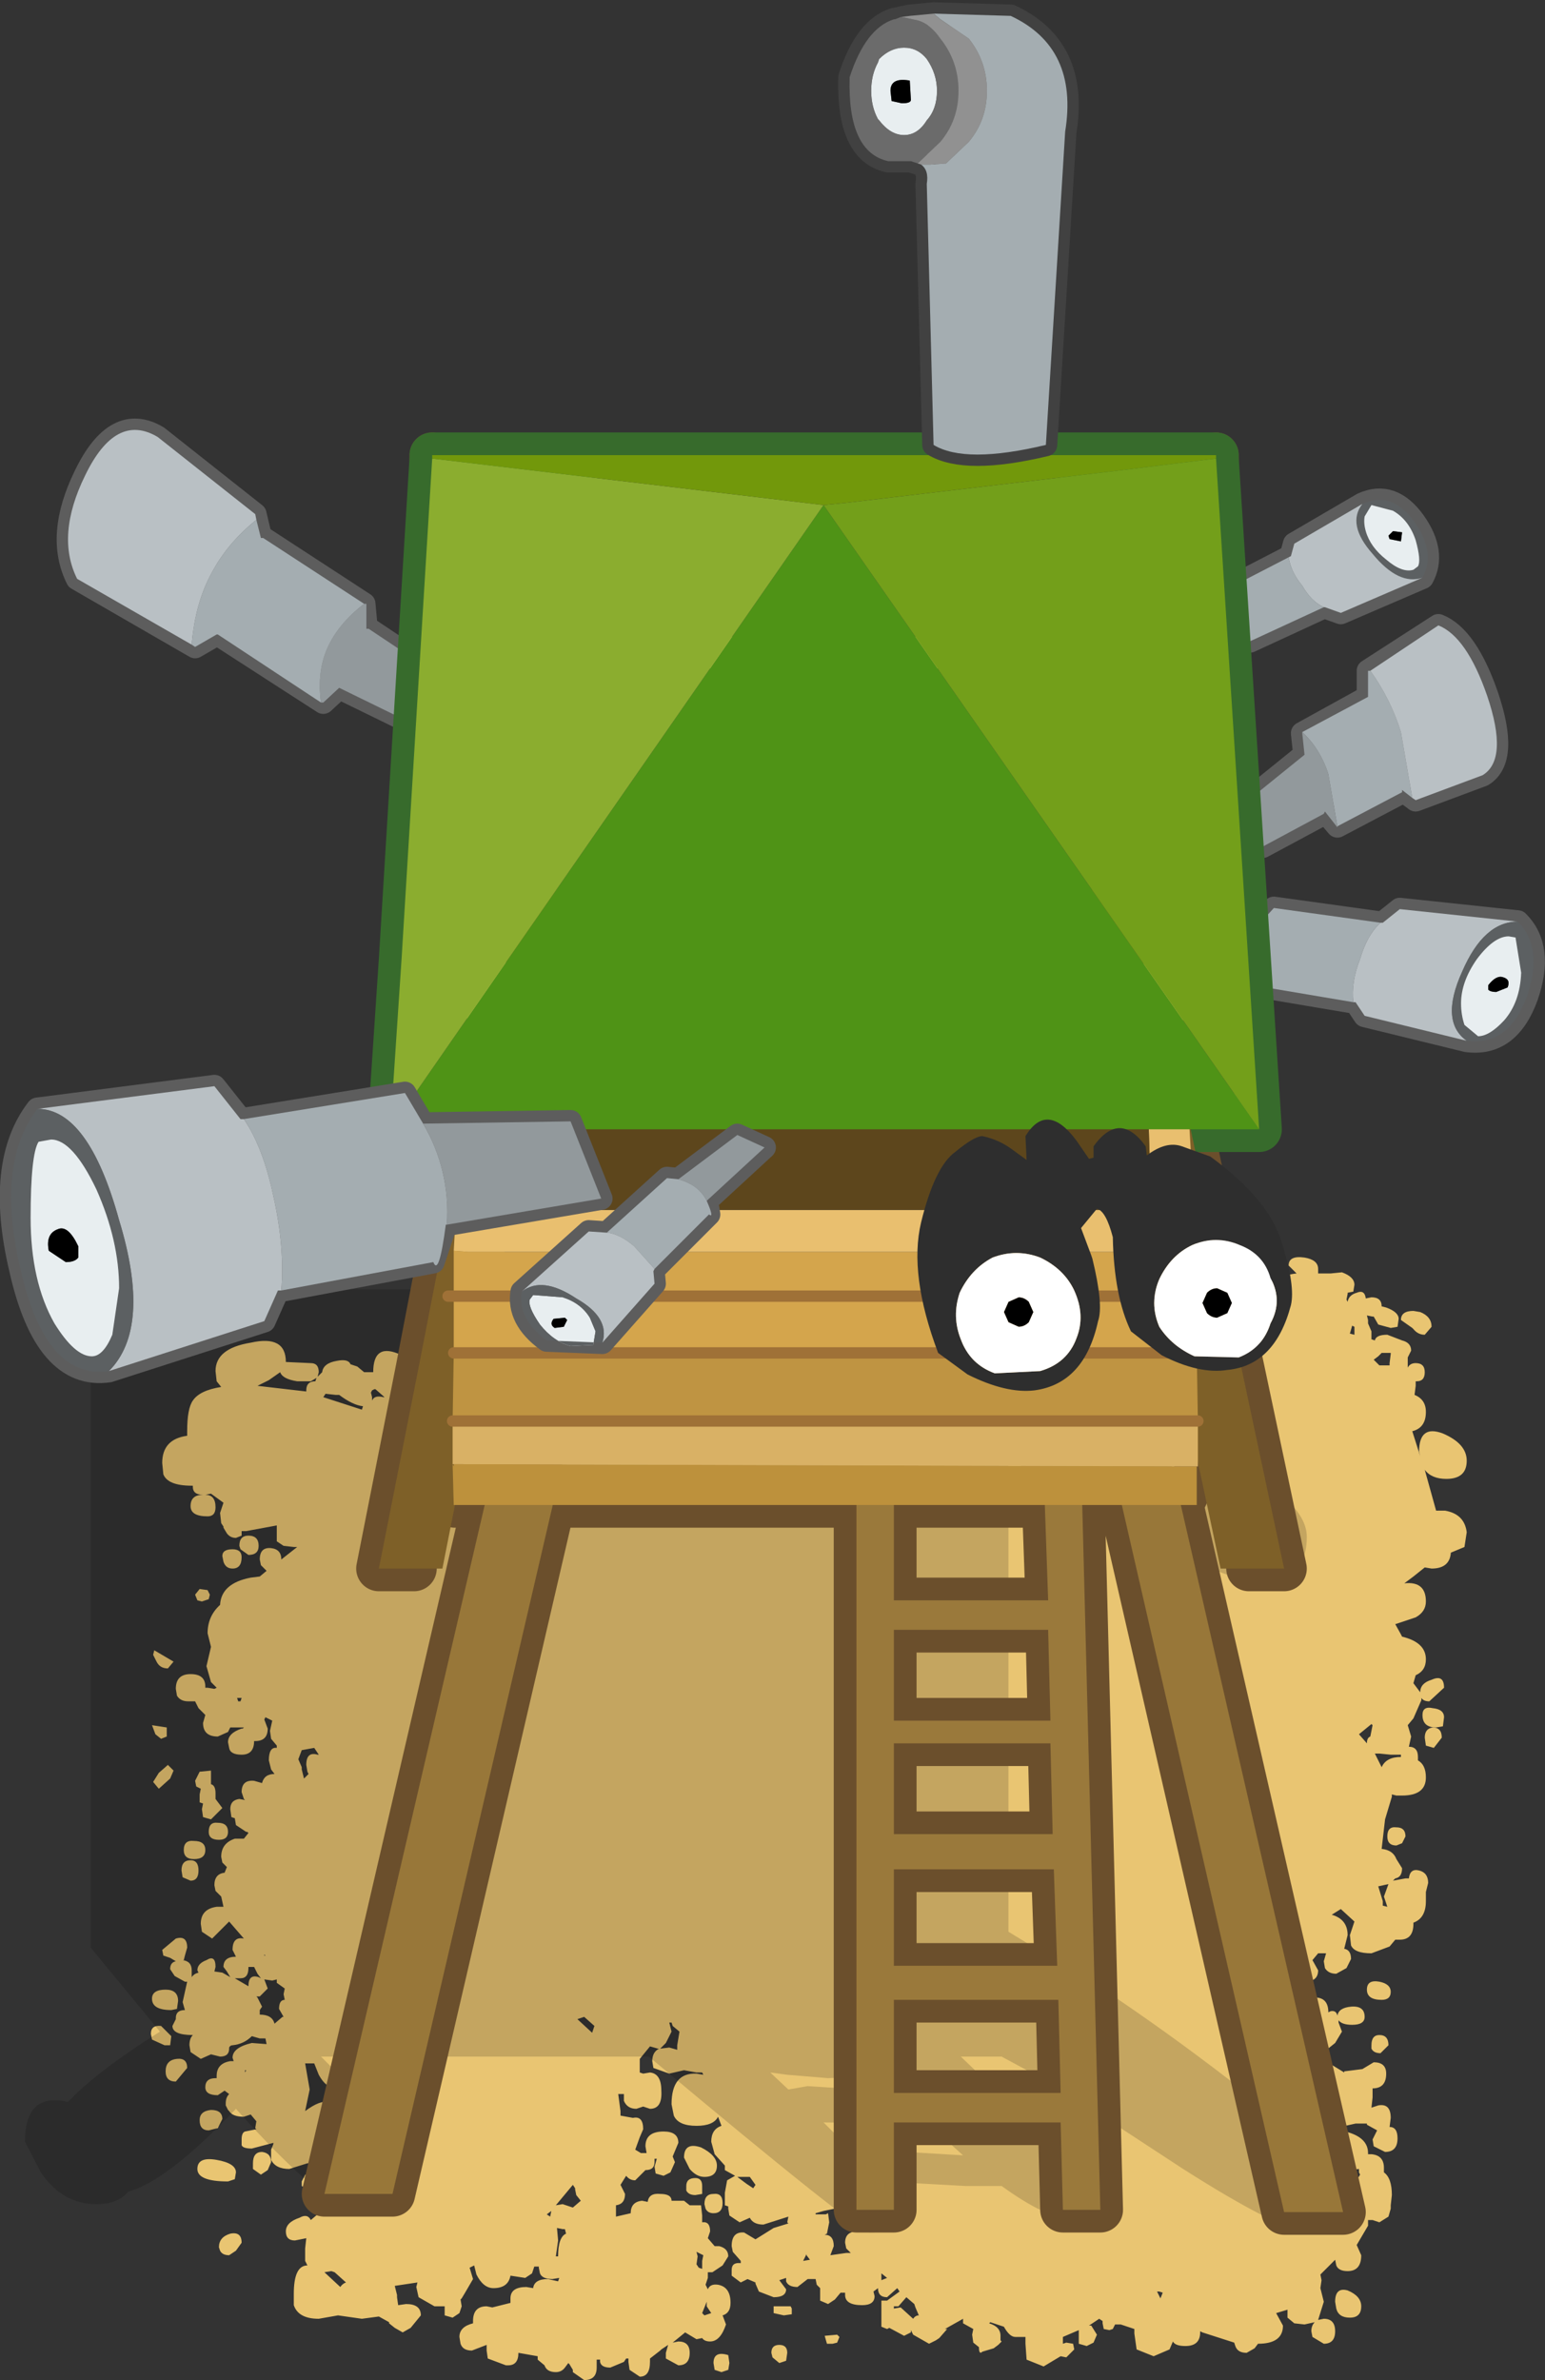 <?xml version="1.0" encoding="UTF-8" standalone="no"?>
<svg xmlns:xlink="http://www.w3.org/1999/xlink" height="104.85px" width="68.1px" xmlns="http://www.w3.org/2000/svg">
  <rect width="100%" height="100%" fill="#333333" stroke="none"/>
  <g transform="matrix(1.0, 0.0, 0.0, 1.0, 4.25, 48.45)">
    <path d="M46.1 -6.4 L47.05 -8.0 51.35 -7.85 51.9 -8.45 56.6 -7.8 56.7 -7.8 57.45 -8.4 62.65 -7.85 Q63.8 -6.7 63.05 -4.55 62.25 -2.35 60.4 -2.6 L55.9 -3.7 55.5 -4.3 55.4 -4.3 50.95 -5.05 Q50.75 -5.1 50.65 -5.8 L50.6 -5.8 46.1 -6.4" fill="#696969" fill-rule="evenodd" stroke="none"/>
    <path d="M46.1 -6.4 L47.05 -8.0 51.35 -7.85 51.9 -8.45 56.6 -7.8 56.7 -7.8 57.45 -8.4 62.65 -7.85 Q63.8 -6.7 63.05 -4.55 62.25 -2.35 60.4 -2.6 L55.9 -3.7 55.5 -4.3 55.4 -4.3 50.95 -5.05 Q50.75 -5.1 50.65 -5.8 L50.6 -5.8 46.1 -6.4 Z" fill="none" stroke="#5d5d5d" stroke-linecap="round" stroke-linejoin="round" stroke-width="1.0"/>
    <path d="M50.6 -5.8 L46.1 -6.4 47.05 -8.0 51.35 -7.85 Q50.5 -6.9 50.6 -5.8" fill="#92999c" fill-rule="evenodd" stroke="none"/>
    <path d="M56.6 -7.8 L56.7 -7.8 57.45 -8.4 62.65 -7.85 Q61.15 -7.85 60.2 -5.65 59.2 -3.45 60.4 -2.6 L55.9 -3.7 55.5 -4.3 55.4 -4.3 Q55.3 -5.2 55.7 -6.2 56.0 -7.25 56.6 -7.8" fill="#b9c0c4" fill-rule="evenodd" stroke="none"/>
    <path d="M51.35 -7.85 L51.9 -8.45 56.6 -7.8 Q56.0 -7.25 55.7 -6.2 55.3 -5.2 55.4 -4.3 L50.95 -5.05 Q50.8 -4.75 50.65 -5.8 L50.6 -5.8 Q50.5 -6.9 51.35 -7.85" fill="#a4adb1" fill-rule="evenodd" stroke="none"/>
    <path d="M62.65 -7.85 Q63.8 -6.7 63.05 -4.55 62.25 -2.35 60.4 -2.6 59.2 -3.45 60.2 -5.65 61.15 -7.85 62.65 -7.85 M60.15 -4.25 Q60.15 -3.75 60.3 -3.3 L60.9 -2.8 Q61.4 -2.8 62.05 -3.5 62.75 -4.3 62.8 -5.6 L62.55 -7.15 62.25 -7.2 Q61.6 -7.2 60.85 -6.2 60.15 -5.2 60.15 -4.25" fill="#5c6062" fill-rule="evenodd" stroke="none"/>
    <path d="M60.15 -4.25 Q60.15 -5.2 60.85 -6.2 61.6 -7.2 62.25 -7.2 L62.55 -7.15 62.8 -5.6 Q62.75 -4.3 62.05 -3.5 61.4 -2.8 60.9 -2.8 L60.3 -3.3 Q60.15 -3.75 60.15 -4.25 M62.0 -5.4 Q61.7 -5.5 61.35 -5.05 L61.35 -4.85 Q61.45 -4.75 61.7 -4.75 L62.2 -4.95 Q62.35 -5.3 62.0 -5.4" fill="#e8eef0" fill-rule="evenodd" stroke="none"/>
    <path d="M62.0 -5.4 Q62.35 -5.3 62.2 -4.95 L61.7 -4.75 Q61.45 -4.75 61.35 -4.85 L61.35 -5.05 Q61.7 -5.5 62.0 -5.4" fill="#000000" fill-rule="evenodd" stroke="none"/>
    <path d="M59.15 -20.9 Q60.4 -20.4 61.3 -17.8 62.25 -15.0 61.1 -14.3 L58.15 -13.2 57.55 -13.65 57.55 -13.55 54.7 -12.05 54.15 -12.7 54.1 -12.6 51.4 -11.15 50.9 -13.3 53.25 -15.2 53.15 -16.15 56.05 -17.75 56.05 -17.8 56.05 -18.9 59.15 -20.9" fill="#696969" fill-rule="evenodd" stroke="none"/>
    <path d="M59.15 -20.9 Q60.4 -20.4 61.3 -17.8 62.25 -15.0 61.1 -14.3 L58.15 -13.2 57.55 -13.65 57.55 -13.55 54.7 -12.05 54.15 -12.7 54.1 -12.6 51.4 -11.15 50.9 -13.3 53.25 -15.2 53.15 -16.15 56.05 -17.75 56.05 -17.8 56.05 -18.9 59.15 -20.9 Z" fill="none" stroke="#5d5d5d" stroke-linecap="round" stroke-linejoin="round" stroke-width="1.0"/>
    <path d="M53.15 -16.2 L56.05 -17.75 56.05 -17.8 56.05 -18.9 56.15 -18.9 Q57.05 -17.65 57.5 -16.2 L58.0 -13.3 57.55 -13.65 57.55 -13.55 54.7 -12.05 54.3 -14.35 Q53.95 -15.45 53.15 -16.2" fill="#a4adb1" fill-rule="evenodd" stroke="none"/>
    <path d="M56.15 -18.9 L59.15 -20.9 Q60.4 -20.4 61.3 -17.8 62.25 -15.0 61.1 -14.3 L58.15 -13.2 58.0 -13.3 57.5 -16.2 Q57.05 -17.65 56.15 -18.9" fill="#b9c0c4" fill-rule="evenodd" stroke="none"/>
    <path d="M54.7 -12.05 L54.7 -12.0 54.15 -12.7 54.1 -12.6 51.4 -11.15 50.9 -13.3 53.25 -15.2 53.15 -16.15 53.15 -16.2 Q53.95 -15.45 54.3 -14.35 L54.7 -12.05" fill="#92999c" fill-rule="evenodd" stroke="none"/>
    <path d="M55.8 -26.25 Q57.1 -26.85 58.1 -25.45 59.05 -24.1 58.45 -23.0 L54.85 -21.45 54.15 -21.7 54.1 -21.7 50.85 -20.2 50.35 -20.45 47.3 -19.4 46.3 -20.3 49.45 -21.75 49.55 -22.35 52.55 -23.9 52.65 -23.95 52.8 -24.5 55.8 -26.25" fill="#696969" fill-rule="evenodd" stroke="none"/>
    <path d="M55.8 -26.25 L52.8 -24.5 52.65 -23.95 52.55 -23.9 49.55 -22.35 49.45 -21.75 46.3 -20.3 47.3 -19.4 50.35 -20.45 50.85 -20.2 54.1 -21.7 54.15 -21.7 54.85 -21.45 58.45 -23.0 Q59.05 -24.1 58.1 -25.45 57.1 -26.85 55.8 -26.25 Z" fill="none" stroke="#5d5d5d" stroke-linecap="round" stroke-linejoin="round" stroke-width="1.0"/>
    <path d="M55.8 -26.25 Q57.1 -26.85 58.1 -25.45 59.05 -24.1 58.45 -23.0 57.4 -22.65 56.25 -24.05 55.1 -25.35 55.8 -26.25 M55.95 -25.05 Q56.15 -24.35 56.85 -23.8 57.55 -23.2 58.05 -23.35 L58.25 -23.5 Q58.4 -23.75 58.15 -24.65 57.85 -25.55 57.15 -25.95 L56.2 -26.2 55.9 -25.7 Q55.85 -25.4 55.95 -25.05" fill="#5c6062" fill-rule="evenodd" stroke="none"/>
    <path d="M55.95 -25.05 Q55.85 -25.4 55.9 -25.7 L56.2 -26.2 57.15 -25.95 Q57.85 -25.55 58.15 -24.65 58.4 -23.75 58.25 -23.5 L58.05 -23.35 Q57.55 -23.2 56.85 -23.8 56.15 -24.35 55.95 -25.05 M57.55 -25.0 L57.15 -25.05 56.95 -24.85 57.0 -24.7 57.5 -24.6 57.55 -25.0" fill="#e8eef0" fill-rule="evenodd" stroke="none"/>
    <path d="M57.55 -25.0 L57.5 -24.6 57.0 -24.7 56.95 -24.85 57.15 -25.05 57.55 -25.0" fill="#000000" fill-rule="evenodd" stroke="none"/>
    <path d="M55.8 -26.25 Q55.1 -25.35 56.25 -24.05 57.4 -22.65 58.45 -23.0 L54.85 -21.45 54.15 -21.7 54.1 -21.7 Q53.55 -21.95 53.15 -22.65 52.65 -23.25 52.55 -23.9 L52.65 -23.95 52.8 -24.5 55.8 -26.25" fill="#b9c0c4" fill-rule="evenodd" stroke="none"/>
    <path d="M54.1 -21.7 L50.85 -20.2 50.35 -20.45 Q49.55 -20.95 49.45 -21.75 49.35 -22.6 49.55 -22.35 L52.55 -23.9 Q52.65 -23.25 53.15 -22.65 53.55 -21.95 54.1 -21.7" fill="#a4adb1" fill-rule="evenodd" stroke="none"/>
    <path d="M50.35 -20.45 L47.3 -19.4 46.3 -20.3 49.45 -21.75 Q49.55 -20.95 50.35 -20.45" fill="#92999c" fill-rule="evenodd" stroke="none"/>
    <path d="M7.0 -25.8 L7.25 -24.75 7.35 -24.75 11.8 -21.85 11.9 -20.75 12.0 -20.75 16.35 -17.85 15.0 -16.05 10.7 -18.15 10.0 -17.5 5.35 -20.5 5.3 -20.5 4.35 -19.95 -0.85 -22.95 Q-1.8 -24.85 -0.5 -27.5 0.85 -30.3 2.7 -29.2 L7.0 -25.8" fill="#696969" fill-rule="evenodd" stroke="none"/>
    <path d="M7.0 -25.8 L7.25 -24.75 7.35 -24.75 11.8 -21.85 11.9 -20.75 12.0 -20.75 16.35 -17.85 15.0 -16.05 10.7 -18.15 10.0 -17.5 5.35 -20.5 5.3 -20.5 4.35 -19.95 -0.85 -22.95 Q-1.8 -24.85 -0.5 -27.5 0.85 -30.3 2.7 -29.2 L7.0 -25.8 Z" fill="none" stroke="#5d5d5d" stroke-linecap="round" stroke-linejoin="round" stroke-width="1.0"/>
    <path d="M4.2 -20.05 L-0.85 -22.95 Q-1.8 -24.85 -0.5 -27.5 0.85 -30.3 2.7 -29.2 L7.0 -25.8 7.05 -25.55 Q5.8 -24.55 5.1 -23.25 4.35 -21.9 4.2 -20.05" fill="#b9c0c4" fill-rule="evenodd" stroke="none"/>
    <path d="M11.8 -21.85 L11.9 -21.85 11.9 -20.75 12.0 -20.75 16.35 -17.85 15.0 -16.05 10.7 -18.15 10.0 -17.5 9.9 -17.5 Q9.7 -18.95 10.25 -20.05 10.75 -21.05 11.8 -21.85" fill="#92999c" fill-rule="evenodd" stroke="none"/>
    <path d="M7.05 -25.55 L7.25 -24.75 7.35 -24.75 11.8 -21.85 Q10.75 -21.05 10.25 -20.05 9.7 -18.95 9.9 -17.5 L5.35 -20.5 5.3 -20.5 4.35 -19.95 4.2 -20.05 Q4.35 -21.9 5.1 -23.25 5.8 -24.55 7.05 -25.55" fill="#a4adb1" fill-rule="evenodd" stroke="none"/>
    <path d="M54.4 7.65 L54.9 7.6 Q55.45 7.8 55.45 8.15 L55.4 8.45 55.15 8.5 55.15 8.55 55.1 8.8 55.15 8.9 Q55.2 8.6 55.55 8.5 55.9 8.35 55.95 8.75 L56.2 8.7 Q56.65 8.7 56.65 9.1 L56.85 9.15 Q57.4 9.35 57.4 9.65 L57.35 10.0 57.05 10.05 56.5 9.9 56.3 9.55 56.25 9.55 56.0 9.5 56.05 9.7 56.05 9.85 56.2 10.2 56.2 10.55 56.35 10.6 Q56.4 10.35 56.9 10.35 L57.55 10.6 Q57.95 10.7 57.95 11.05 L57.8 11.35 57.8 11.75 57.8 11.8 Q57.9 11.6 58.15 11.6 58.55 11.6 58.55 12.0 58.55 12.4 58.2 12.4 L58.15 12.4 58.15 12.6 58.1 13.0 Q58.6 13.2 58.6 13.75 58.6 14.45 58.0 14.6 L58.35 15.7 58.3 15.5 Q58.3 14.3 59.35 14.7 60.4 15.15 60.4 15.9 60.4 16.7 59.5 16.7 58.85 16.7 58.55 16.3 L59.05 18.1 59.45 18.1 Q60.3 18.25 60.4 19.05 L60.3 19.7 59.7 19.95 Q59.65 20.65 58.85 20.65 L58.55 20.6 58.05 21.0 57.65 21.3 Q58.6 21.2 58.6 22.1 58.6 22.55 58.15 22.8 L57.25 23.1 57.5 23.55 57.55 23.65 Q58.6 23.9 58.6 24.65 58.6 25.15 58.15 25.35 L58.05 25.7 58.35 26.1 Q58.35 25.7 58.85 25.55 59.4 25.3 59.4 25.9 L58.75 26.5 Q58.5 26.5 58.4 26.35 L58.4 26.45 58.05 27.25 57.8 27.55 57.95 28.05 57.85 28.5 Q58.25 28.5 58.25 28.95 L58.25 29.1 Q58.6 29.3 58.6 29.85 58.6 30.65 57.55 30.65 L57.4 30.65 57.3 30.65 57.1 30.6 57.1 30.7 56.8 31.7 56.65 33.0 Q57.15 33.05 57.3 33.45 L57.55 33.85 Q57.55 34.25 57.25 34.3 L57.15 34.4 57.7 34.3 57.85 34.3 Q57.9 33.85 58.3 33.95 58.7 34.05 58.7 34.5 L58.6 34.9 58.6 35.3 Q58.6 36.05 58.05 36.25 L58.05 36.3 Q58.05 37.0 57.45 37.0 L57.25 37.0 57.0 37.3 56.2 37.6 Q55.45 37.6 55.3 37.25 L55.25 36.8 55.45 36.2 54.85 35.65 54.45 35.9 Q55.15 36.1 55.15 36.8 L55.0 37.4 Q55.3 37.45 55.3 37.85 L55.1 38.25 54.65 38.5 Q54.3 38.5 54.15 38.25 L54.1 37.95 54.2 37.6 53.85 37.6 53.6 37.9 53.85 38.35 Q53.85 38.85 53.25 38.85 L52.95 38.8 53.1 39.5 Q53.1 39.95 52.8 40.0 L52.9 40.4 53.4 40.55 53.3 40.4 53.25 40.05 Q53.25 39.55 53.8 39.55 54.3 39.6 54.3 40.2 L54.4 40.15 Q54.65 40.1 54.7 40.35 54.75 40.0 55.3 39.95 55.9 39.9 55.9 40.4 55.9 40.75 55.35 40.75 54.9 40.75 54.75 40.55 L54.75 40.65 54.9 41.05 54.6 41.55 54.1 41.95 53.75 41.85 53.55 42.1 53.7 42.5 53.65 42.75 53.75 42.85 Q53.85 42.45 54.35 42.45 L55.0 42.85 55.0 42.8 55.8 42.7 56.3 42.4 Q56.85 42.4 56.85 42.9 56.85 43.55 56.25 43.55 L56.25 43.95 56.2 44.4 56.5 44.3 Q57.05 44.2 57.05 44.85 L57.0 45.25 Q57.35 45.25 57.35 45.75 57.35 46.35 56.8 46.35 L56.3 46.1 56.25 45.8 56.45 45.4 56.0 45.15 56.0 45.1 55.85 45.1 55.65 45.1 55.5 45.1 55.05 45.2 55.05 45.25 55.05 45.45 Q56.05 45.7 56.05 46.4 L56.05 46.45 56.2 46.45 Q56.75 46.5 56.75 47.05 L56.75 47.25 Q57.1 47.5 57.1 48.25 L57.05 48.7 57.05 48.85 56.95 49.2 56.55 49.45 56.25 49.35 56.2 49.35 56.05 49.35 56.05 49.6 55.55 50.45 55.75 50.9 Q55.75 51.6 55.15 51.6 54.75 51.6 54.65 51.35 L54.6 51.1 54.15 51.55 53.95 51.75 54.0 52.0 53.95 52.35 54.1 52.95 53.85 53.75 54.1 53.7 Q54.6 53.7 54.6 54.25 54.6 54.8 54.1 54.8 L53.6 54.5 53.55 54.25 Q53.55 54.0 53.7 53.85 L53.25 53.95 52.8 53.9 52.5 53.65 52.5 53.3 52.0 53.45 52.3 54.0 Q52.3 54.8 51.2 54.8 L51.05 55.0 50.7 55.2 Q50.3 55.2 50.2 54.9 L50.15 54.75 48.75 54.3 48.65 54.25 48.65 54.3 Q48.65 54.9 48.0 54.9 47.55 54.9 47.45 54.7 L47.3 55.05 46.6 55.35 45.85 55.05 45.75 54.35 45.75 54.15 45.15 53.95 44.9 53.95 44.8 54.15 44.65 54.2 44.4 54.15 44.35 53.9 44.35 53.8 44.2 53.7 43.75 54.0 43.85 54.0 44.1 54.4 43.95 54.75 43.65 54.9 43.3 54.8 43.3 54.2 42.6 54.5 42.6 54.8 42.75 54.75 43.05 54.8 43.1 55.05 42.75 55.4 42.5 55.35 41.75 55.8 41.0 55.5 40.95 54.8 40.95 54.75 40.95 54.5 40.5 54.5 Q40.25 54.5 40.0 54.05 L39.4 53.85 39.35 53.9 Q39.85 54.05 39.85 54.45 L39.85 54.65 39.9 54.7 39.75 54.85 39.55 55.0 39.05 55.15 Q38.9 55.3 38.9 54.95 L38.65 54.75 38.6 54.4 38.65 54.15 38.2 53.9 38.2 53.7 37.4 54.15 37.5 54.15 37.15 54.55 37.0 54.65 36.7 54.8 36.0 54.4 35.9 54.2 35.9 54.3 35.6 54.45 34.95 54.1 34.85 54.15 34.6 54.05 34.6 52.9 34.85 52.9 35.4 52.5 35.3 52.35 34.85 52.75 Q34.45 52.75 34.45 52.35 L34.25 52.5 34.3 52.7 Q34.3 53.1 33.75 53.1 33.0 53.1 33.0 52.65 L33.0 52.55 32.8 52.55 32.55 52.85 32.25 53.05 31.9 52.9 31.9 52.35 31.75 52.2 31.7 51.95 31.4 51.95 31.35 51.95 30.9 52.3 Q30.5 52.3 30.4 52.05 L30.4 51.9 30.1 52.0 30.4 52.4 Q30.4 52.75 29.85 52.75 L29.2 52.5 29.05 52.15 29.05 52.1 28.7 51.95 28.4 52.1 28.0 51.8 28.0 51.55 Q28.0 51.2 28.4 51.25 L28.4 51.15 28.05 50.75 28.0 50.5 Q28.0 49.85 28.55 49.9 L29.05 50.2 29.85 49.7 30.5 49.5 30.45 49.45 30.5 49.2 29.4 49.55 Q28.95 49.55 28.8 49.25 L28.35 49.45 27.9 49.15 27.85 48.85 27.85 48.75 27.7 48.7 27.7 48.15 27.8 47.6 28.15 47.4 27.7 47.15 27.7 46.95 27.25 46.45 27.1 45.9 Q27.1 45.35 27.55 45.2 L27.4 44.8 Q27.2 45.2 26.45 45.2 25.65 45.2 25.45 44.75 L25.35 44.25 Q25.35 42.85 26.45 42.9 L26.75 42.95 26.7 42.85 26.45 42.85 25.9 42.75 25.25 42.9 24.55 42.65 24.5 42.35 Q24.5 41.95 24.8 41.8 L24.75 41.8 24.4 41.7 23.95 42.25 23.95 42.45 23.95 42.65 23.95 42.85 24.1 42.9 24.4 42.85 Q24.9 42.9 24.9 43.65 24.95 44.45 24.4 44.45 L24.1 44.35 23.8 44.45 Q23.4 44.45 23.25 44.1 L23.25 43.8 23.15 43.8 23.0 43.8 23.1 44.55 23.1 44.75 23.65 44.85 Q24.1 44.75 24.1 45.35 L23.95 45.7 23.75 46.25 24.0 46.4 24.15 46.4 24.25 46.4 24.2 46.1 Q24.2 45.45 25.0 45.45 25.65 45.45 25.65 45.95 L25.4 46.55 25.5 46.8 25.3 47.25 25.0 47.4 24.65 47.3 24.6 47.0 24.7 46.65 24.6 46.65 24.6 46.8 Q24.6 47.15 24.2 47.15 L23.75 47.6 Q23.5 47.6 23.35 47.4 L23.1 47.8 23.3 48.2 Q23.3 48.65 22.9 48.7 L22.9 49.05 22.9 49.2 23.55 49.05 Q23.55 48.55 24.05 48.5 L24.3 48.55 Q24.35 48.15 24.85 48.2 25.35 48.2 25.35 48.5 L25.9 48.5 26.15 48.7 26.65 48.7 26.7 49.15 26.7 49.45 Q27.05 49.4 27.05 49.85 L26.95 50.15 27.25 50.5 27.45 50.5 Q27.85 50.6 27.85 50.95 L27.6 51.35 27.15 51.65 26.95 51.65 26.95 51.9 26.85 52.2 26.95 52.4 Q27.05 52.15 27.4 52.2 27.95 52.3 27.95 53.0 27.95 53.45 27.6 53.55 L27.75 53.95 Q27.5 54.7 27.05 54.7 26.8 54.7 26.7 54.55 L26.45 54.6 25.95 54.3 25.4 54.75 25.65 54.7 Q26.15 54.7 26.15 55.2 26.15 55.75 25.65 55.75 L25.1 55.45 25.1 55.2 25.2 54.85 24.9 55.05 24.85 55.1 24.4 55.45 24.4 55.6 Q24.4 56.25 23.95 56.25 L23.5 55.95 23.45 55.6 23.45 55.45 23.35 55.45 23.25 55.6 22.65 55.85 Q22.25 55.85 22.2 55.6 L22.2 55.5 22.05 55.5 22.05 55.6 22.05 55.7 22.05 55.85 Q22.05 56.4 21.5 56.4 L21.0 56.05 21.0 55.95 20.85 55.7 20.8 55.65 20.65 55.85 Q20.5 56.05 20.25 56.05 19.85 56.05 19.75 55.75 L19.45 55.5 19.45 55.35 18.6 55.2 Q18.6 55.75 18.15 55.75 L18.05 55.75 17.25 55.45 17.2 55.1 17.2 54.85 16.55 55.1 Q16.15 55.1 16.05 54.8 L16.0 54.5 Q16.0 54.05 16.6 53.9 L16.6 53.8 Q16.6 53.15 17.2 53.15 L17.45 53.2 18.25 53.0 18.25 52.8 Q18.25 52.3 18.95 52.3 L19.25 52.35 Q19.3 51.95 19.9 51.95 L20.35 52.05 20.4 51.9 20.1 51.95 Q19.65 51.95 19.55 51.7 L19.5 51.45 19.5 51.4 19.3 51.4 19.2 51.7 18.9 51.9 18.25 51.8 Q18.15 52.35 17.5 52.35 17.05 52.35 16.75 51.75 L16.65 51.35 16.45 51.45 16.6 51.95 16.25 52.55 16.1 52.8 16.05 52.85 16.1 53.15 16.0 53.45 15.7 53.65 15.35 53.55 15.35 53.15 14.9 53.15 14.2 52.75 14.1 52.3 14.15 52.1 13.15 52.25 13.25 52.65 13.25 52.75 13.3 53.1 13.65 53.05 Q14.3 53.05 14.3 53.55 L13.85 54.1 13.5 54.3 13.15 54.1 12.9 53.9 12.9 53.85 12.45 53.6 11.7 53.7 10.65 53.55 9.8 53.7 Q8.9 53.7 8.7 53.1 L8.7 52.6 Q8.7 51.35 9.3 51.35 L9.2 51.15 9.2 50.6 9.25 50.15 8.75 50.25 Q8.35 50.25 8.35 49.85 8.35 49.45 8.95 49.25 9.3 49.05 9.45 49.35 L10.1 48.8 10.5 48.75 10.55 48.55 10.1 48.65 Q9.4 48.65 9.25 48.2 L9.2 47.95 9.05 47.85 9.05 47.65 9.2 47.35 9.3 47.35 9.55 46.85 9.35 46.85 9.3 46.85 8.5 47.1 Q7.9 47.1 7.7 46.7 L7.7 46.25 7.8 46.0 7.8 45.95 6.85 46.2 Q6.45 46.2 6.4 46.05 L6.4 45.8 Q6.4 45.5 6.55 45.45 L7.05 45.35 7.0 45.3 7.05 45.0 6.8 44.7 6.5 44.8 Q6.0 44.8 5.85 44.55 L5.8 44.5 5.7 44.3 5.7 44.2 Q5.7 43.95 5.85 43.8 L5.65 43.65 5.35 43.85 Q4.8 43.85 4.8 43.5 4.8 43.1 5.25 43.1 L5.3 43.1 5.3 43.0 Q5.3 42.45 5.9 42.35 L6.05 42.35 6.0 42.2 Q6.0 41.75 6.85 41.55 L7.5 41.6 7.45 41.35 7.2 41.35 6.85 41.25 Q6.5 41.6 6.0 41.65 5.9 41.65 5.85 41.75 L5.85 41.8 Q5.85 42.15 5.45 42.15 L5.05 42.05 4.6 42.25 4.15 41.95 4.1 41.65 Q4.1 41.35 4.25 41.2 3.35 41.2 3.35 40.8 L3.5 40.5 3.5 40.45 Q3.5 40.1 3.9 40.1 L3.8 39.75 4.0 38.85 3.9 38.85 3.45 38.6 3.25 38.3 Q3.25 38.0 3.5 37.95 L3.25 37.8 2.95 37.7 2.9 37.45 3.5 36.95 Q4.0 36.8 4.0 37.35 L3.9 37.7 3.85 37.9 3.8 37.9 Q4.2 37.95 4.2 38.35 L4.2 38.65 Q4.3 38.5 4.5 38.45 L4.45 38.35 Q4.45 38.05 4.85 37.9 5.25 37.65 5.25 38.2 L5.2 38.4 5.55 38.45 5.9 38.65 5.75 38.4 5.6 38.2 Q5.6 37.75 6.15 37.75 L6.0 37.45 Q6.0 36.85 6.5 36.95 L5.85 36.2 5.1 36.95 4.65 36.65 4.6 36.3 Q4.6 35.65 5.3 35.55 L5.6 35.55 5.5 35.1 5.25 34.85 5.2 34.6 Q5.2 34.1 5.65 34.05 L5.75 33.8 5.55 33.6 5.5 33.35 Q5.5 32.75 6.1 32.55 L6.5 32.55 6.7 32.3 6.65 32.25 6.6 32.25 6.15 31.95 6.1 31.65 5.95 31.6 5.9 31.25 Q5.9 30.85 6.3 30.8 L6.55 30.85 6.5 30.8 6.4 30.5 Q6.4 29.95 6.95 30.0 L7.3 30.1 Q7.4 29.7 7.85 29.7 L7.7 29.5 7.6 29.1 Q7.6 28.5 7.95 28.55 L7.95 28.45 7.7 28.15 7.65 27.8 7.75 27.35 7.45 27.2 7.4 27.3 7.55 27.7 Q7.55 28.25 7.0 28.25 L6.95 28.25 Q6.95 28.85 6.4 28.85 5.9 28.85 5.85 28.55 L5.8 28.3 Q5.8 27.9 6.4 27.7 L6.45 27.7 6.5 27.65 6.15 27.65 5.9 27.65 5.8 27.85 5.35 28.05 Q4.7 28.05 4.7 27.45 L4.8 27.1 4.5 26.8 4.35 26.5 4.05 26.5 Q3.7 26.5 3.55 26.25 L3.5 25.95 Q3.5 25.3 4.15 25.3 4.8 25.3 4.8 25.85 L4.8 25.9 4.9 25.9 5.2 25.95 5.3 25.9 5.05 25.65 4.85 24.95 5.05 24.1 4.9 23.5 Q4.9 22.75 5.45 22.25 5.5 21.3 6.8 21.05 L7.2 21.0 7.5 20.75 7.25 20.5 7.2 20.25 Q7.2 19.7 7.7 19.75 8.15 19.8 8.15 20.25 L8.85 19.7 8.7 19.7 8.25 19.65 7.95 19.45 7.95 18.75 6.6 19.0 6.4 19.0 6.4 19.2 6.15 19.3 Q5.9 19.3 5.75 19.1 L5.6 18.85 5.6 18.8 5.5 18.65 5.45 18.2 5.6 17.75 5.05 17.35 4.8 17.4 Q5.25 17.4 5.25 17.95 5.25 18.35 4.9 18.35 4.15 18.35 4.15 17.9 4.15 17.4 4.7 17.4 4.25 17.4 4.25 17.05 L4.25 17.0 4.2 17.0 Q3.15 17.0 2.95 16.5 L2.9 16.0 Q2.9 14.95 4.0 14.8 L4.0 14.6 Q4.0 13.6 4.25 13.25 4.55 12.8 5.5 12.65 L5.3 12.4 5.25 11.95 Q5.25 10.95 6.8 10.7 8.35 10.35 8.35 11.55 L9.45 11.6 Q9.8 11.6 9.8 12.0 L9.75 12.2 9.95 12.0 Q10.0 11.6 10.6 11.5 11.1 11.4 11.2 11.65 L11.5 11.75 11.8 12.0 12.2 12.0 Q12.2 10.65 13.45 11.25 14.45 11.75 14.6 12.25 L15.7 12.2 16.1 12.6 15.85 12.95 14.5 13.05 14.35 13.15 14.65 13.55 14.5 14.05 14.2 14.3 13.95 14.25 13.75 14.3 13.65 14.5 13.7 14.55 13.85 14.4 15.55 14.3 Q15.05 14.3 15.05 13.9 15.05 13.45 15.5 13.4 15.95 13.35 15.95 13.85 15.95 14.3 15.65 14.3 L15.7 14.3 16.1 14.7 16.1 14.8 16.25 15.1 15.95 15.45 Q16.8 15.35 17.6 14.5 L18.7 13.3 Q19.55 12.8 21.4 12.55 23.25 12.4 24.1 11.8 L26.7 9.75 Q28.3 8.4 29.2 8.15 34.95 6.5 37.6 7.75 40.15 8.95 40.4 13.3 L46.9 13.45 46.8 13.0 Q46.8 12.2 47.8 12.0 L47.65 11.8 47.55 11.6 Q47.55 11.05 48.05 11.15 L48.1 11.15 48.2 11.0 48.15 10.9 48.15 10.7 Q48.15 10.2 48.65 10.3 L49.05 10.5 49.05 10.35 Q49.05 9.9 49.65 10.1 L50.2 10.35 Q50.25 9.95 50.65 9.6 L50.6 9.45 Q50.6 8.95 51.05 8.95 L51.35 9.05 51.4 8.4 51.15 8.7 50.75 8.6 50.7 8.2 Q50.7 7.55 51.1 7.55 51.45 7.55 51.45 8.15 L51.65 8.05 52.1 7.9 52.15 7.9 Q52.4 7.7 52.9 7.65 L52.55 7.3 Q52.55 6.85 53.25 6.95 53.85 7.05 53.85 7.45 L53.85 7.65 54.35 7.65 54.4 7.65 M50.85 11.65 L50.15 11.45 50.15 10.95 49.9 11.0 49.1 10.75 49.0 11.05 48.95 11.1 49.0 11.35 Q49.0 11.75 48.55 11.75 L48.55 11.95 Q48.8 12.0 48.85 12.4 L49.05 12.1 49.0 12.05 48.95 11.8 Q48.95 11.15 49.5 11.45 L50.0 11.8 50.05 11.8 50.75 11.95 50.85 11.65 M55.25 10.3 L55.45 10.35 55.45 10.25 55.45 10.0 55.35 9.95 55.25 10.3 M58.0 10.05 L57.5 9.7 Q57.5 9.3 58.05 9.3 L58.35 9.35 Q58.85 9.55 58.85 10.0 L58.55 10.35 Q58.25 10.35 58.05 10.1 L58.0 10.05 M56.55 11.7 L57.0 11.7 57.0 11.6 57.05 11.2 57.05 11.15 56.65 11.15 56.5 11.3 56.3 11.45 56.55 11.7 M49.05 9.1 L49.05 9.5 48.85 9.6 48.55 9.55 48.55 8.95 48.85 8.9 49.05 9.1 M48.55 13.4 L49.2 13.35 48.85 13.05 48.85 12.9 48.55 13.4 M59.4 27.2 L59.35 27.6 59.05 27.65 Q58.45 27.65 58.45 27.1 58.45 26.7 58.9 26.8 59.4 26.85 59.4 27.2 M56.2 27.5 L55.65 27.95 56.0 28.35 Q56.0 28.1 56.15 28.05 L56.25 27.55 56.2 27.5 M57.5 28.85 L57.05 28.85 56.55 28.8 56.45 28.8 56.35 28.8 56.65 29.4 Q56.85 28.95 57.5 28.95 L57.5 28.85 M58.6 28.45 L58.55 28.1 Q58.55 27.7 58.9 27.65 59.3 27.65 59.3 28.1 L58.95 28.55 58.6 28.45 M57.3 32.05 Q57.7 32.05 57.7 32.45 L57.55 32.75 57.3 32.85 Q56.9 32.85 56.9 32.45 56.9 32.0 57.3 32.05 M56.7 35.3 L56.7 35.5 56.9 35.55 56.75 35.1 56.95 34.55 56.5 34.65 56.7 35.3 M56.55 38.85 Q57.05 38.95 57.05 39.3 57.05 39.65 56.65 39.65 56.0 39.65 56.0 39.2 56.0 38.75 56.55 38.85 M56.95 41.65 L56.6 42.0 Q56.3 42.0 56.2 41.8 L56.2 41.65 Q56.2 41.2 56.55 41.2 56.95 41.2 56.95 41.65 M52.65 38.35 L52.1 38.5 52.15 38.5 52.5 38.5 52.7 38.6 52.65 38.35 M53.6 40.7 L53.75 40.95 53.75 40.75 53.6 40.7 M55.3 48.0 L55.7 47.35 55.65 47.25 55.65 47.1 54.9 47.2 54.85 47.2 55.3 48.0 M7.6 12.35 L7.1 12.6 9.25 12.85 9.25 12.8 Q9.25 12.4 9.65 12.4 L9.7 12.25 9.45 12.4 8.85 12.4 Q8.2 12.3 8.1 12.0 L7.6 12.35 M10.0 13.1 L11.7 13.65 11.75 13.5 Q11.3 13.45 10.7 13.0 L10.55 13.0 10.1 12.95 10.0 13.1 M4.9 21.6 L5.0 21.8 4.95 22.0 4.65 22.1 4.45 22.05 4.35 21.8 4.55 21.55 4.9 21.6 M2.55 24.25 L3.4 24.75 3.15 25.05 Q2.8 25.05 2.65 24.75 L2.5 24.45 2.55 24.25 M6.7 20.05 L6.35 19.8 6.3 19.65 Q6.3 19.2 6.7 19.2 7.15 19.2 7.15 19.65 7.15 20.05 6.7 20.05 M6.0 19.8 Q6.4 19.8 6.4 20.15 6.4 20.65 6.0 20.65 5.7 20.65 5.6 20.35 L5.55 20.1 Q5.55 19.8 6.0 19.8 M16.5 13.15 Q16.5 12.65 17.05 12.6 17.55 12.55 17.55 13.0 17.55 13.35 16.95 13.65 L16.55 13.4 16.5 13.15 M12.1 12.9 L12.15 13.1 12.15 13.25 Q12.25 13.0 12.65 13.1 L12.7 13.1 12.3 12.75 12.25 12.75 12.15 12.8 12.1 12.9 M6.25 26.5 L6.35 26.5 6.4 26.35 6.2 26.35 6.25 26.5 M5.25 30.8 L5.55 31.2 5.05 31.7 4.7 31.6 4.65 31.25 4.7 31.0 4.55 30.95 4.55 30.6 4.6 30.35 4.4 30.25 4.35 30.0 4.55 29.6 5.05 29.55 5.05 29.9 5.05 30.15 Q5.25 30.2 5.25 30.55 L5.25 30.8 M8.9 29.05 L9.05 29.4 9.05 29.5 9.15 29.9 9.35 29.7 9.3 29.6 9.25 29.3 Q9.25 28.7 9.75 28.85 L9.8 28.85 9.6 28.55 9.05 28.65 8.9 29.05 M2.85 28.15 L2.6 27.95 2.45 27.55 3.1 27.65 3.1 28.05 2.85 28.15 M3.25 29.9 L2.75 30.35 2.5 30.05 2.75 29.65 3.15 29.3 3.4 29.55 3.25 29.9 M4.3 33.45 Q3.85 33.45 3.85 33.05 3.85 32.6 4.3 32.65 4.8 32.65 4.8 33.05 4.8 33.45 4.3 33.45 M4.5 33.95 Q4.5 34.4 4.15 34.4 L3.8 34.25 3.75 33.95 Q3.75 33.5 4.15 33.5 4.5 33.5 4.5 33.95 M5.8 32.25 Q5.8 32.6 5.4 32.6 4.95 32.6 4.95 32.25 4.95 31.8 5.35 31.85 5.8 31.85 5.8 32.25 M8.3 39.65 L8.25 39.4 8.3 39.15 7.95 38.9 7.95 38.75 7.75 38.8 7.4 38.75 7.55 39.15 7.2 39.5 7.05 39.5 7.1 39.55 7.3 39.95 7.2 40.1 7.2 40.2 7.2 40.3 Q7.75 40.3 7.85 40.7 L8.2 40.4 8.25 40.4 8.05 40.05 Q8.05 39.65 8.3 39.65 M7.4 37.65 L7.4 37.7 7.45 37.7 7.4 37.65 M6.7 38.25 Q6.7 38.7 6.35 38.7 L6.1 38.7 6.7 39.05 Q6.7 38.5 7.15 38.65 L7.25 38.7 7.1 38.5 6.95 38.2 6.9 38.2 6.7 38.2 6.7 38.25 M6.55 42.75 L6.55 42.85 6.6 42.75 6.55 42.75 M9.6 42.45 L9.2 42.45 9.4 43.6 9.2 44.55 Q10.55 43.55 10.6 45.0 L10.6 44.75 Q10.6 44.15 11.2 44.1 L11.45 44.1 11.5 43.9 10.85 43.45 10.45 43.5 Q10.1 43.5 9.8 42.95 L9.6 42.45 M3.6 39.7 L3.55 40.05 3.3 40.1 Q2.45 40.1 2.45 39.6 2.45 39.2 3.05 39.2 3.6 39.2 3.6 39.7 M2.4 41.15 Q2.4 40.75 2.85 40.8 L3.3 41.25 3.25 41.65 3.0 41.65 2.45 41.4 2.4 41.15 M3.55 42.25 Q4.0 42.2 4.0 42.65 L3.5 43.25 Q3.05 43.25 3.05 42.8 3.05 42.3 3.55 42.25 M5.05 44.5 Q5.55 44.5 5.55 44.9 L5.35 45.3 4.95 45.4 Q4.55 45.4 4.55 44.95 4.55 44.55 5.05 44.5 M9.8 46.4 L9.8 46.5 9.8 46.55 10.2 46.3 10.95 46.2 11.15 45.35 Q10.75 45.35 10.6 45.05 L10.6 45.1 Q10.6 45.6 9.85 46.3 L9.8 46.4 M6.1 47.55 L5.8 47.65 Q4.45 47.65 4.45 47.1 4.45 46.55 5.3 46.7 6.15 46.85 6.15 47.25 L6.1 47.55 M6.9 46.85 Q6.9 46.35 7.3 46.35 7.7 46.4 7.7 46.8 L7.55 47.15 7.25 47.35 6.9 47.1 6.9 46.85 M20.0 49.2 L20.05 48.95 19.85 49.1 20.0 49.2 M25.4 40.8 L25.35 40.65 25.25 40.65 25.35 41.05 25.1 41.55 24.85 41.8 25.25 41.75 25.6 41.85 25.6 41.65 25.7 41.05 25.4 40.8 M21.5 40.4 L21.2 40.5 21.85 41.1 21.95 40.8 21.5 40.4 M21.0 47.8 L20.5 48.4 20.25 48.7 20.55 48.65 21.0 48.8 21.35 48.5 21.15 48.25 21.1 48.0 21.1 47.95 21.0 47.8 M26.8 47.45 Q26.45 47.45 26.15 47.1 L25.9 46.6 Q25.9 45.9 26.65 46.15 27.35 46.5 27.35 46.95 27.35 47.45 26.8 47.45 M26.4 47.5 Q26.7 47.5 26.7 47.85 L26.7 48.2 26.4 48.25 Q26.1 48.25 26.0 48.05 L26.0 47.85 Q26.0 47.5 26.4 47.5 M27.2 49.05 Q26.95 49.05 26.85 48.85 L26.8 48.65 Q26.8 48.2 27.2 48.2 27.6 48.15 27.6 48.6 27.6 49.05 27.2 49.05 M28.95 47.95 L29.05 47.8 28.8 47.45 28.5 47.45 28.25 47.45 28.65 47.75 28.95 47.95 M32.3 49.45 L32.2 49.95 32.1 50.0 Q32.5 50.0 32.5 50.5 L32.35 50.9 33.05 50.8 33.25 50.8 33.05 50.6 33.0 50.35 Q33.0 49.85 33.55 49.85 L33.6 49.85 33.5 48.65 32.05 48.95 31.7 49.05 31.7 49.1 32.15 49.1 32.25 49.05 32.3 49.45 M36.25 53.55 L36.1 53.2 36.05 53.05 35.7 52.75 35.35 53.15 35.15 53.15 35.15 53.25 35.45 53.2 36.0 53.7 Q36.1 53.55 36.25 53.55 M34.85 51.9 L34.6 51.7 34.6 52.0 34.85 51.9 M31.3 50.85 L31.15 51.15 31.45 51.1 31.3 50.9 31.3 50.85 M30.65 53.25 L30.65 53.5 30.3 53.55 29.85 53.45 29.85 53.15 30.6 53.15 30.65 53.25 M30.4 55.55 L30.1 55.65 29.8 55.4 29.75 55.2 Q29.75 54.85 30.1 54.85 30.45 54.85 30.45 55.2 L30.4 55.55 M32.65 54.4 L32.75 54.5 32.65 54.75 32.45 54.8 32.2 54.8 32.1 54.45 32.65 54.4 M26.5 50.95 L26.45 51.3 26.55 51.45 26.7 51.5 26.7 51.45 26.7 51.15 26.75 50.9 26.45 50.75 26.5 50.95 M26.7 53.45 L26.8 53.55 27.1 53.45 26.9 53.15 26.9 52.95 26.7 53.45 M27.9 55.65 L27.85 55.95 27.55 56.05 27.25 55.95 27.2 55.65 Q27.2 55.1 27.85 55.3 L27.9 55.65 M20.7 49.95 L20.65 49.75 20.55 49.75 20.3 49.7 20.35 50.25 20.25 50.95 20.35 50.95 Q20.35 50.1 20.7 49.95 M10.35 51.6 L10.05 51.65 10.75 52.3 Q10.85 52.15 11.0 52.1 L10.5 51.65 10.35 51.6 M6.15 50.7 L5.85 50.9 Q5.55 50.9 5.45 50.7 L5.4 50.55 Q5.4 50.1 5.9 49.95 6.4 49.85 6.4 50.35 L6.15 50.7 M54.6 52.95 Q54.6 52.3 55.15 52.45 55.75 52.7 55.75 53.15 55.75 53.65 55.25 53.65 54.75 53.65 54.65 53.25 L54.6 52.95 M46.75 52.5 L46.9 52.8 47.0 52.55 46.85 52.5 46.75 52.5" fill="#e9c572" fill-rule="evenodd" stroke="none"/>
    <path d="M53.35 19.25 Q53.35 21.25 51.3 21.25 49.3 21.25 41.3 16.45 L40.2 15.8 40.2 36.65 44.4 39.2 Q49.95 42.9 55.5 47.75 55.5 48.5 55.0 49.1 54.35 49.8 53.25 49.8 52.15 49.8 47.9 47.1 L42.4 43.5 39.9 42.15 38.1 42.15 44.25 48.05 43.85 48.9 Q43.45 49.3 43.0 49.3 41.9 49.3 39.9 47.85 L38.3 47.85 34.65 47.65 35.55 48.6 Q35.55 49.1 35.15 49.5 34.75 49.9 34.1 49.9 33.6 49.9 24.35 42.15 L9.9 42.15 Q13.5 45.75 13.5 46.65 13.5 47.5 12.95 48.1 12.3 48.75 11.25 48.75 10.0 48.75 6.15 44.45 3.1 47.65 1.4 48.1 0.95 48.65 0.0 48.65 -1.5 48.65 -2.45 47.25 L-3.15 45.9 Q-3.15 43.7 -1.25 44.15 -0.05 42.85 2.8 41.05 L-0.25 37.35 -0.25 8.35 37.25 8.35 37.95 9.7 42.8 12.55 49.55 15.8 Q53.35 17.6 53.35 19.25 M32.25 43.1 L30.45 42.95 29.7 42.85 30.5 43.6 31.35 43.45 35.2 43.7 34.5 43.0 32.25 43.1 M33.2 46.2 L38.2 46.5 36.65 45.1 32.05 45.05 33.2 46.2" fill="#000000" fill-opacity="0.161" fill-rule="evenodd" stroke="none"/>
    <path d="M14.8 -28.4 L14.8 -28.25 M16.1 1.3 L16.0 2.45 14.2 11.8 12.45 20.65 14.0 20.65 M49.35 -28.25 L49.35 -28.4 M41.95 22.05 L35.15 22.05 35.15 17.85 41.8 17.85 41.95 22.05 M48.25 1.3 L52.35 20.65 50.8 20.65 M49.0 15.35 L47.8 17.85 54.95 49.0 52.35 49.0 45.2 17.85 43.45 17.85 44.25 48.9 42.6 48.9 42.5 45.05 35.15 45.05 35.15 48.9 33.5 48.9 33.5 17.85 20.1 17.85 13.05 48.2 10.05 48.2 17.1 17.85 15.8 17.85 M42.2 33.9 L35.15 33.9 35.15 38.15 42.35 38.15 42.2 33.9 M42.5 43.75 L35.15 43.75 35.15 39.65 42.4 39.65 42.5 43.75 M42.15 32.35 L35.15 32.35 35.15 28.35 42.05 28.35 42.15 32.35 M42.05 27.35 L35.15 27.35 35.15 23.35 41.95 23.35 42.05 27.35" fill="none" stroke="#6b4f2c" stroke-linecap="round" stroke-linejoin="round" stroke-width="2.0"/>
    <path d="M49.35 -28.4 L44.9 -28.4 33.05 -28.4 14.8 -28.4 M14.8 -28.25 L13.45 -6.2 12.95 1.3 16.1 1.3 M49.35 -28.25 L51.25 1.3 48.25 1.3" fill="none" stroke="#376b2c" stroke-linecap="round" stroke-linejoin="round" stroke-width="2.0"/>
    <path d="M41.95 22.05 L41.8 17.75 43.45 17.75 44.25 48.9 42.6 48.9 42.5 45.05 35.15 45.05 35.15 48.9 33.5 48.9 33.5 17.75 35.15 17.75 35.15 22.05 41.95 22.05 M42.2 33.9 L35.15 33.9 35.15 38.15 42.35 38.15 42.2 33.9 M42.05 27.35 L41.95 23.35 35.15 23.35 35.15 27.35 42.05 27.35 M42.5 43.75 L42.4 39.65 35.15 39.65 35.15 43.75 42.5 43.75 M42.15 32.35 L42.05 28.35 35.15 28.35 35.15 32.35 42.15 32.35" fill="#9a793b" fill-rule="evenodd" stroke="none"/>
    <path d="M44.75 15.9 L47.35 15.9 54.95 49.0 52.35 49.0 44.75 15.9 M13.05 48.2 L10.05 48.2 17.65 15.55 20.65 15.55 13.05 48.2" fill="#987739" fill-rule="evenodd" stroke="none"/>
    <path d="M43.4 -8.25 L46.2 -8.25 52.35 20.65 49.55 20.65 43.4 -8.25 M17.7 -6.2 L18.15 -8.55 20.95 -8.55 19.85 -2.9 17.0 11.8 15.25 20.65 12.45 20.65 14.2 11.8 17.7 -6.2" fill="#7e6028" fill-rule="evenodd" stroke="none"/>
    <path d="M48.45 6.7 L48.5 8.65 48.5 11.15 15.75 11.15 15.75 8.65 15.75 6.65 16.4 6.7 48.45 6.7 M48.5 8.65 L15.75 8.65 48.5 8.65" fill="#d4a54c" fill-rule="evenodd" stroke="none"/>
    <path d="M46.05 -9.25 L45.7 -19.0 18.5 -19.0 18.2 -9.25 17.55 4.85 46.5 4.85 46.05 -9.25 M15.75 6.65 L17.3 -20.4 46.9 -20.4 48.5 6.7 48.45 6.7 16.4 6.7 15.75 6.65" fill="#e9bf6f" fill-rule="evenodd" stroke="none"/>
    <path d="M18.2 -9.25 L46.05 -9.25 46.5 4.85 17.55 4.85 18.2 -9.25" fill="#5d461c" fill-rule="evenodd" stroke="none"/>
    <path d="M48.5 16.15 L48.5 17.85 15.75 17.85 15.7 16.05 15.75 16.15 15.75 16.05 48.5 16.15" fill="#bd913c" fill-rule="evenodd" stroke="none"/>
    <path d="M48.5 11.15 L48.55 14.15 15.7 14.15 15.75 11.15 48.5 11.15" fill="#bf9442" fill-rule="evenodd" stroke="none"/>
    <path d="M48.55 14.15 L48.55 16.15 48.5 16.15 15.75 16.05 15.7 16.05 15.7 14.15 48.55 14.15" fill="#d9b165" fill-rule="evenodd" stroke="none"/>
    <path d="M15.75 8.65 L15.5 8.65 M15.75 8.65 L48.5 8.65 M15.7 14.15 L48.55 14.15 M48.5 11.15 L15.75 11.15" fill="none" stroke="#9f7137" stroke-linecap="round" stroke-linejoin="round" stroke-width="0.5"/>
    <path d="M51.25 1.3 L19.85 1.3 12.95 1.3 18.15 -6.2 32.05 -26.2 51.25 1.3" fill="#4f9316" fill-rule="evenodd" stroke="none"/>
    <path d="M49.35 -28.25 L51.25 1.3 32.05 -26.2 33.05 -26.3 44.9 -27.7 49.35 -28.25" fill="#739f1a" fill-rule="evenodd" stroke="none"/>
    <path d="M12.95 1.3 L13.45 -6.2 14.8 -28.25 32.05 -26.2 18.15 -6.2 12.95 1.3" fill="#8bad2f" fill-rule="evenodd" stroke="none"/>
    <path d="M14.8 -28.25 L14.8 -28.4 33.05 -28.4 44.9 -28.4 49.35 -28.4 49.35 -28.25 44.9 -27.7 33.05 -26.3 32.05 -26.2 14.8 -28.25" fill="#72980b" fill-rule="evenodd" stroke="none"/>
    <path d="M35.85 -47.75 L36.9 -47.85 40.3 -47.75 Q43.3 -46.35 42.7 -42.65 L41.85 -28.85 Q38.3 -28.0 36.9 -28.85 L36.6 -40.35 Q36.7 -40.95 36.35 -41.2 L36.2 -41.25 35.9 -41.35 34.9 -41.35 Q33.1 -41.75 33.2 -45.05 33.9 -47.2 35.15 -47.6 L35.85 -47.75" fill="#6b6b6b" fill-rule="evenodd" stroke="none"/>
    <path d="M20.9 0.95 L22.25 4.35 15.45 5.5 15.4 5.5 14.85 7.15 8.15 8.4 8.0 8.4 7.4 9.75 0.55 11.95 Q-2.25 12.35 -3.35 7.45 -4.45 2.8 -2.6 0.4 L5.2 -0.6 6.35 0.85 6.5 0.85 13.6 -0.3 14.4 1.05 20.9 0.95" fill="#696969" fill-rule="evenodd" stroke="none"/>
    <path d="M35.85 -47.75 L35.15 -47.6 Q33.9 -47.2 33.2 -45.05 33.1 -41.75 34.9 -41.35 L35.9 -41.35 36.2 -41.25 36.35 -41.2 Q36.7 -40.95 36.6 -40.35 L36.9 -28.85 Q38.3 -28.0 41.85 -28.85 L42.7 -42.65 Q43.3 -46.35 40.3 -47.75 L36.9 -47.85 35.85 -47.75" fill="none" stroke="#414141" stroke-linecap="round" stroke-linejoin="round" stroke-width="1.0"/>
    <path d="M20.9 0.95 L14.4 1.05 13.6 -0.3 6.5 0.85 6.35 0.85 5.2 -0.6 -2.6 0.4 Q-4.45 2.8 -3.35 7.45 -2.25 12.35 0.55 11.95 L7.4 9.75 8.0 8.4 8.15 8.4 14.85 7.15 15.4 5.5 15.45 5.5 22.25 4.35 20.9 0.95" fill="none" stroke="#5d5d5d" stroke-linecap="round" stroke-linejoin="round" stroke-width="1.0"/>
    <path d="M8.15 8.4 L8.0 8.4 7.4 9.75 0.55 11.95 Q2.45 10.05 1.0 5.3 -0.35 0.4 -2.6 0.4 L5.2 -0.6 6.35 0.85 6.5 0.85 Q7.35 2.1 7.8 4.25 8.3 6.45 8.15 8.4" fill="#b9c0c4" fill-rule="evenodd" stroke="none"/>
    <path d="M36.35 -41.2 L36.75 -41.2 37.45 -41.25 38.45 -42.2 Q39.25 -43.15 39.25 -44.45 39.25 -45.75 38.45 -46.75 L37.2 -47.6 36.9 -47.85 40.3 -47.75 Q43.3 -46.35 42.7 -42.65 L41.85 -28.85 Q38.3 -28.0 36.9 -28.85 L36.6 -40.35 Q36.7 -40.95 36.35 -41.2 M14.4 1.05 Q15.6 3.1 15.45 5.5 L15.4 5.5 Q15.1 7.8 14.85 7.15 L8.15 8.4 Q8.3 6.45 7.8 4.25 7.35 2.1 6.5 0.85 L13.6 -0.3 14.4 1.05" fill="#a4adb1" fill-rule="evenodd" stroke="none"/>
    <path d="M14.4 1.05 L20.9 0.95 22.25 4.35 15.45 5.5 Q15.6 3.1 14.4 1.05" fill="#92999c" fill-rule="evenodd" stroke="none"/>
    <path d="M0.55 11.95 Q-2.25 12.35 -3.35 7.45 -4.45 2.8 -2.6 0.4 -0.35 0.4 1.0 5.3 2.45 10.05 0.55 11.95 M1.0 8.3 Q1.0 6.2 0.0 3.95 -1.05 1.75 -2.0 1.75 L-2.55 1.85 Q-2.9 2.4 -2.9 5.2 -2.9 8.0 -1.85 9.85 -0.95 11.3 -0.2 11.3 0.3 11.3 0.7 10.35 L1.0 8.3" fill="#5c6062" fill-rule="evenodd" stroke="none"/>
    <path d="M35.5 -43.9 Q35.9 -43.9 35.9 -44.05 L35.85 -44.9 Q35.0 -45.05 35.0 -44.45 L35.05 -44.0 35.5 -43.9 M37.05 -44.45 Q37.05 -43.65 36.6 -43.15 36.2 -42.5 35.6 -42.5 35.0 -42.5 34.5 -43.15 L34.45 -43.2 Q34.15 -43.75 34.15 -44.45 34.15 -45.15 34.45 -45.7 L34.5 -45.85 Q35.0 -46.35 35.6 -46.35 36.2 -46.35 36.6 -45.85 37.05 -45.2 37.05 -44.45 M1.0 8.3 L0.7 10.35 Q0.3 11.3 -0.2 11.3 -0.95 11.3 -1.85 9.85 -2.9 8.0 -2.9 5.2 -2.9 2.4 -2.55 1.85 L-2.0 1.75 Q-1.05 1.75 0.0 3.95 1.0 6.2 1.0 8.3 M-1.35 7.15 Q-0.95 7.15 -0.8 6.95 L-0.8 6.45 Q-1.25 5.5 -1.7 5.7 -2.25 5.9 -2.1 6.65 L-1.35 7.15" fill="#e8eef0" fill-rule="evenodd" stroke="none"/>
    <path d="M35.5 -43.9 L35.05 -44.0 35.0 -44.45 Q35.0 -45.05 35.85 -44.9 L35.9 -44.05 Q35.9 -43.9 35.5 -43.9 M41.1 8.9 L41.3 9.35 41.1 9.8 Q40.9 10.0 40.65 10.0 L40.2 9.8 40.0 9.35 40.2 8.9 40.65 8.7 Q40.9 8.7 41.1 8.9 M49.4 8.3 L49.85 8.5 50.05 8.95 49.85 9.4 49.4 9.6 Q49.15 9.6 48.95 9.4 L48.75 8.95 48.95 8.5 Q49.15 8.3 49.4 8.3 M-1.35 7.15 L-2.1 6.65 Q-2.25 5.9 -1.7 5.7 -1.25 5.5 -0.8 6.45 L-0.8 6.95 Q-0.95 7.15 -1.35 7.15" fill="#000000" fill-rule="evenodd" stroke="none"/>
    <path d="M35.45 -47.7 L35.5 -47.7 36.2 -47.55 Q36.75 -47.4 37.2 -46.75 38.0 -45.75 38.0 -44.45 38.0 -43.15 37.2 -42.2 L36.2 -41.25 35.9 -41.35 34.9 -41.35 Q33.1 -41.75 33.2 -45.05 33.9 -47.2 35.15 -47.6 L35.2 -47.6 35.45 -47.7 M37.05 -44.45 Q37.05 -45.2 36.6 -45.85 36.2 -46.35 35.6 -46.35 35.0 -46.35 34.5 -45.85 L34.45 -45.7 Q34.15 -45.15 34.15 -44.45 34.15 -43.75 34.45 -43.2 L34.5 -43.15 Q35.0 -42.5 35.6 -42.5 36.2 -42.5 36.6 -43.15 37.05 -43.65 37.05 -44.45" fill="#6b6b6b" fill-rule="evenodd" stroke="none"/>
    <path d="M36.2 -41.25 L37.2 -42.2 Q38.0 -43.15 38.0 -44.45 38.0 -45.75 37.2 -46.75 36.75 -47.4 36.2 -47.55 L35.5 -47.7 35.45 -47.7 35.85 -47.75 36.9 -47.85 37.2 -47.6 38.45 -46.75 Q39.25 -45.75 39.25 -44.45 39.25 -43.15 38.45 -42.2 L37.45 -41.25 36.75 -41.2 36.35 -41.2 36.2 -41.25" fill="#919191" fill-rule="evenodd" stroke="none"/>
    <path d="M51.75 9.85 Q52.3 8.85 51.75 7.85 51.45 6.8 50.4 6.4 49.35 5.95 48.3 6.4 47.35 6.85 46.85 7.9 46.4 8.95 46.85 10.0 47.4 10.85 48.4 11.3 L50.35 11.35 Q51.4 10.95 51.75 9.85 M52.65 9.05 Q51.95 11.7 49.85 11.9 48.6 12.1 46.95 11.25 L45.6 10.2 Q44.85 8.65 44.8 6.05 44.5 4.9 44.1 4.8 L43.4 5.65 43.85 6.85 43.9 7.0 Q44.4 9.05 44.15 9.75 43.55 12.5 41.35 12.8 40.1 12.95 38.4 12.1 L37.1 11.15 Q35.8 7.7 36.35 5.4 36.95 2.95 37.85 2.3 38.7 1.6 39.05 1.6 39.8 1.75 40.45 2.25 L41.0 2.65 40.95 1.6 Q41.9 0.05 43.2 1.8 L43.75 2.6 43.95 2.55 43.95 2.05 Q45.1 0.45 46.25 2.05 L46.3 2.45 Q47.15 1.8 47.85 2.05 L49.1 2.5 Q51.7 4.4 52.25 6.3 52.85 8.2 52.65 9.05 M41.6 11.95 Q42.8 11.6 43.2 10.5 43.6 9.5 43.1 8.4 42.65 7.45 41.6 6.95 40.55 6.55 39.5 6.95 38.55 7.45 38.05 8.5 37.7 9.55 38.1 10.55 38.5 11.65 39.6 12.05 L41.6 11.95" fill="#2e2e2e" fill-rule="evenodd" stroke="none"/>
    <path d="M51.75 9.85 Q51.4 10.95 50.35 11.35 L48.4 11.3 Q47.4 10.85 46.85 10.0 46.4 8.95 46.85 7.9 47.35 6.85 48.3 6.4 49.35 5.95 50.4 6.4 51.45 6.8 51.75 7.85 52.3 8.85 51.75 9.85 M41.1 8.9 Q40.9 8.7 40.65 8.7 L40.2 8.9 40.0 9.35 40.2 9.8 40.65 10.0 Q40.9 10.0 41.1 9.8 L41.3 9.35 41.1 8.9 M41.6 11.95 L39.6 12.05 Q38.5 11.65 38.1 10.55 37.7 9.55 38.05 8.5 38.55 7.45 39.5 6.95 40.55 6.55 41.6 6.95 42.65 7.45 43.1 8.4 43.6 9.5 43.2 10.5 42.8 11.6 41.6 11.95 M49.4 8.3 Q49.15 8.3 48.95 8.5 L48.75 8.95 48.95 9.4 Q49.15 9.6 49.4 9.6 L49.85 9.4 50.05 8.95 49.85 8.5 49.4 8.3" fill="#ffffff" fill-rule="evenodd" stroke="none"/>
    <path d="M25.65 3.5 L28.25 1.55 29.45 2.1 26.9 4.45 27.0 5.05 24.6 7.45 24.55 7.55 24.6 8.1 22.3 10.7 19.85 10.6 Q18.55 9.65 18.75 8.45 L21.7 5.8 22.45 5.85 22.5 5.85 25.15 3.45 25.65 3.5" fill="#696969" fill-rule="evenodd" stroke="none"/>
    <path d="M25.65 3.5 L25.15 3.45 22.5 5.85 22.45 5.85 21.7 5.8 18.75 8.45 Q18.55 9.65 19.85 10.6 L22.3 10.7 24.6 8.1 24.55 7.55 24.6 7.45 27.0 5.05 26.9 4.45 29.45 2.1 28.25 1.55 25.65 3.5 Z" fill="none" stroke="#5d5d5d" stroke-linecap="round" stroke-linejoin="round" stroke-width="1.0"/>
    <path d="M25.65 3.5 L28.25 1.55 29.45 2.1 26.9 4.45 Q26.55 3.75 25.65 3.5" fill="#92999c" fill-rule="evenodd" stroke="none"/>
    <path d="M25.65 3.5 Q26.55 3.75 26.9 4.45 27.25 5.25 27.0 5.05 L24.6 7.45 23.7 6.45 Q23.05 5.9 22.5 5.85 L25.15 3.45 25.65 3.5" fill="#a4adb1" fill-rule="evenodd" stroke="none"/>
    <path d="M24.6 7.45 L24.55 7.55 24.6 8.1 22.3 10.7 Q22.65 9.6 21.15 8.75 19.65 7.75 18.75 8.45 L21.7 5.8 22.45 5.85 22.5 5.85 Q23.05 5.9 23.7 6.45 L24.6 7.45" fill="#b9c0c4" fill-rule="evenodd" stroke="none"/>
    <path d="M21.9 10.8 L20.9 10.85 Q20.15 10.65 19.55 9.9 19.0 9.1 19.1 8.8 L19.25 8.6 20.55 8.7 Q21.35 8.95 21.75 9.6 L22.0 10.2 21.9 10.8 M20.6 10.0 L20.75 9.7 20.65 9.6 20.15 9.65 Q19.95 9.9 20.2 10.05 L20.6 10.0" fill="#e8eef0" fill-rule="evenodd" stroke="none"/>
    <path d="M22.3 10.7 L19.85 10.6 Q18.55 9.65 18.75 8.45 19.65 7.75 21.15 8.75 22.65 9.6 22.3 10.7 M21.9 10.8 L22.0 10.2 21.75 9.6 Q21.35 8.95 20.55 8.7 L19.25 8.6 19.1 8.8 Q19.0 9.1 19.55 9.9 20.15 10.65 20.9 10.85 L21.9 10.8" fill="#5c6062" fill-rule="evenodd" stroke="none"/>
    <path d="M20.6 10.0 L20.2 10.05 Q19.95 9.9 20.15 9.65 L20.65 9.6 20.75 9.7 20.6 10.0" fill="#000000" fill-rule="evenodd" stroke="none"/>
  </g>
</svg>
